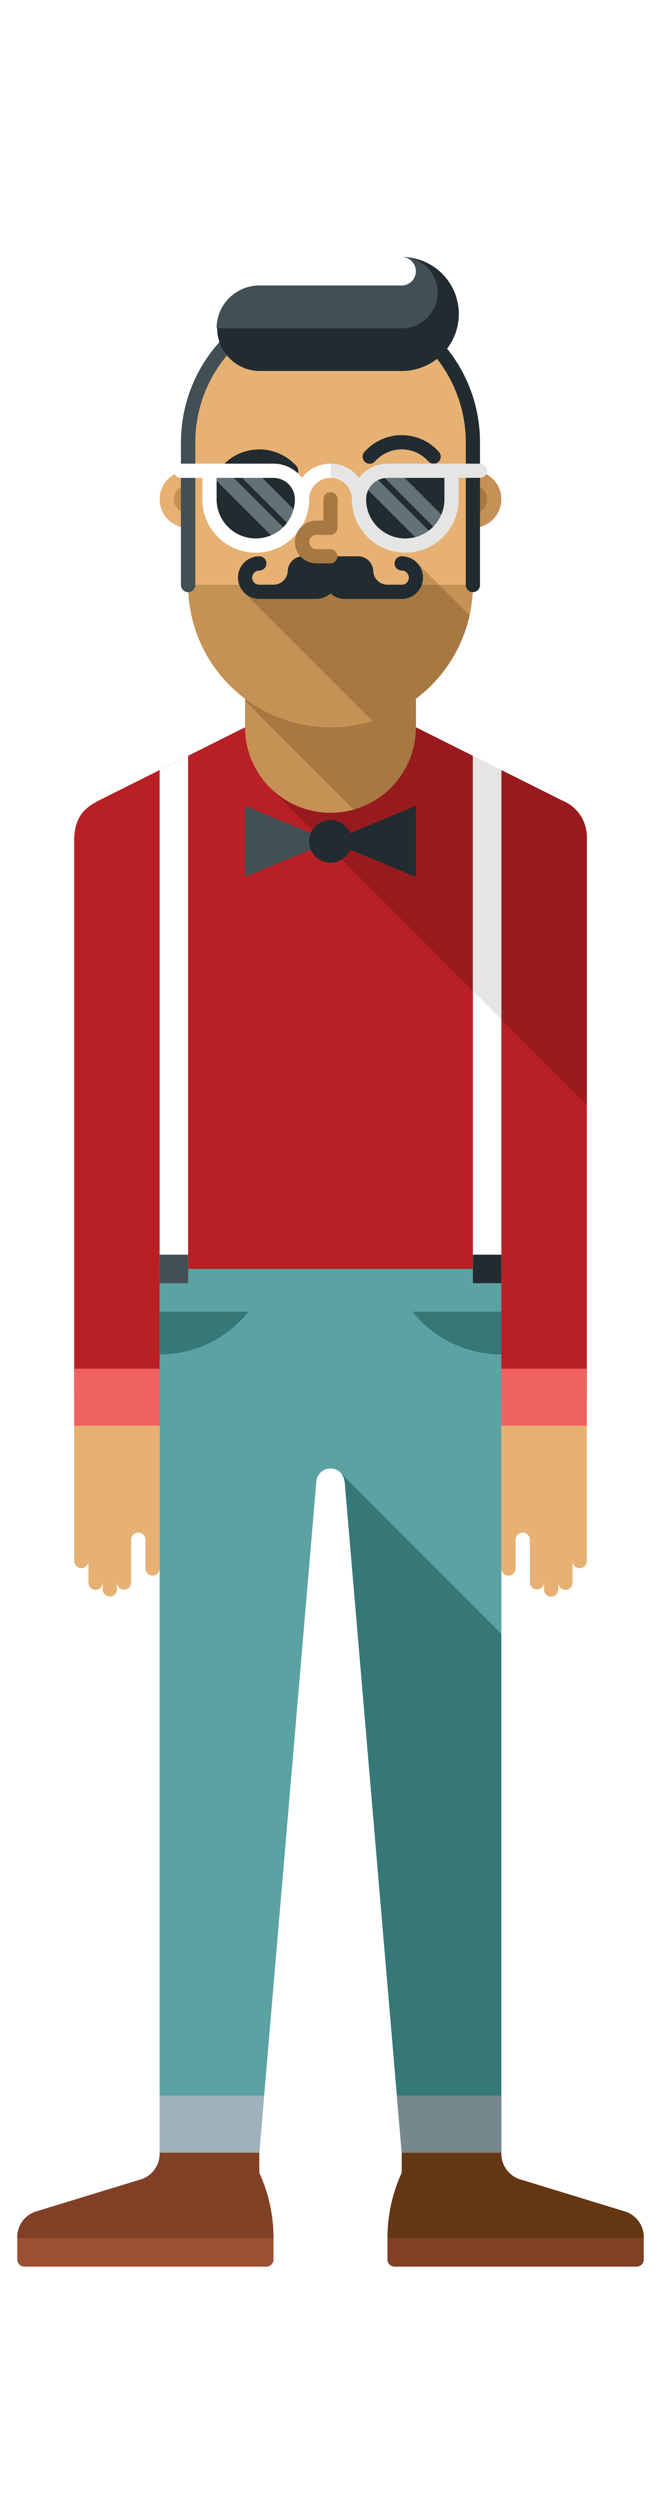 <svg id="132673bb-986e-4a10-9741-18be91313bfa" data-name="6838c3e1-efa4-4623-9be6-c272a445ec4c" xmlns="http://www.w3.org/2000/svg" viewBox="0 0 90 340.16">
    <defs>
        <style>
            .\30 32a8da4-d902-4a2c-8683-2e4f1dbb2d57,.b0af092b-069c-4244-96c0-08c3675ecfda{fill:none}.b0af092b-069c-4244-96c0-08c3675ecfda{clip-rule:evenodd}.f4fe20fa-1653-48eb-bf68-3529c3e243d9{clip-path:url(#c3adb365-dcd9-4885-94c0-7afea18e4986)}.bbfd4fde-643b-4d33-9264-3f9794c2c79d{fill:#5ba2a2}.\30 82e2141-7d1a-480c-8bf4-1f80e9164fd2{clip-path:url(#21a93e6d-0f6d-42e0-ba02-945cc58a1f5e)}.f4672806-bb1c-4a19-b751-081ca43f6f9f{fill:#9fb2b9}.\32 e84b66f-0d5d-49fc-8548-f24bd113f7a4{clip-path:url(#5d34f8e6-3760-44f6-ba78-fb5cd3c4f84b)}.a2c8be8a-c2a1-4d8c-b5ba-f868e4990378{fill:#367878}.d0dd6a25-e161-40e0-a93f-3023b7ff8817{clip-path:url(#47647581-2036-4bbd-bcba-787e6469a5e5)}.b0f5b4ed-8437-481f-bda4-4b137058e6e2{fill:#77878e}.\33 069af32-d557-4191-bac5-1e8da109595a{clip-path:url(#f815e657-a6dc-4997-afe6-d88f26c5a8df)}.\33 164dac2-dd43-491c-9693-626fd44ab3ec{fill:#e7b174}.\35 dd4a6ba-c01c-4c90-9237-b2cd496faf98{clip-path:url(#74859c29-9080-48f6-86fe-229d6a6fc114)}.e45cd626-c499-4829-befd-ae859d0e54f6{clip-path:url(#732d026b-b191-4e4e-983b-83fd3e2bc07d)}.\32 d7b2773-1d39-4da7-a8c0-f07cae9a8a86{fill:#9d5031}.bb6ec9f7-3e26-4320-bbc8-a61f08c1c602{clip-path:url(#f8abdf46-1184-4fdc-a30f-a511b0b3b0bf)}.\36 403d4a1-5143-41e5-9b29-3fe412f9e3ab{fill:#c69155}.\34 4833c9d-e6b7-4944-9069-f36a07da5b08{clip-path:url(#ec2c4451-a438-4c91-b6ee-944642d1d2c1)}.\34 60dffd9-845a-4646-88d6-4ff16613519e{fill:#a77841}.\39 cd50e62-1da9-45c2-bfc8-e7ded1e58f10{clip-path:url(#caaa9c28-6ccb-449d-a9a2-fd9e00c46c20)}.\31 8ae20ee-fb61-4de1-ac27-d8a0ad0456cf{fill:#b82025}.\36 4ddf275-cd3a-485c-8274-f0f05a73aa2d{clip-path:url(#daf539be-794e-4298-beb1-76fdad0d06c5)}.\30 0b8f95f-2847-4c8e-9fba-a56cfe242434{fill:#971b1e}.\38 9ec28f7-c633-482b-b115-7ae2cdb95e7f{clip-path:url(#703058e9-a83d-4f68-9e59-519e66347dba)}.\31 fe04833-adb1-40b0-a865-aaffe3255cc7{fill:#fff}.\32 d86e742-a63a-4971-852b-14b57502357d{clip-path:url(#9240cde8-3788-4c82-a208-0baff7381e15)}.b4a8a4ef-4363-4a52-bad1-16186789df1e{clip-path:url(#5cae33cc-5636-4673-b5c6-daf22ee0c377)}.\37 203c3d6-b019-42a9-b69b-7d7d0f55508b{clip-path:url(#a9016dbf-e1b0-4295-9b1a-21e77b61925a)}.\34 c23f419-f7ce-4d33-8a3b-847c9820b033{clip-path:url(#8a7101ed-78bf-4d4e-9ef7-e1abd5bdd3df)}.\39 d6da3c7-d0de-46e1-94fe-8318b4f2b4d9{clip-path:url(#86a7c6b3-26b1-476b-a7ba-4e8e7c2c80b3)}.a6c278cb-f2fd-4b67-8091-649ab25ff4bb{clip-path:url(#dbbd860f-1d20-4070-92e0-8ddd07a6bbe3)}.f7b2edd3-9c6a-4d6e-a206-fe0b4e5dee3e{clip-path:url(#dc8de803-4964-4843-af20-5fb3cc8b525b)}.\35 41150d1-78fb-4044-b1d3-fb6b3caad8e0{clip-path:url(#b0786c06-3df8-4261-a7e4-ddbaaa9fffe6)}.ec2bc1e4-cb11-454f-a9f9-39fedff6b663{clip-path:url(#0e1573c9-1557-483e-bf46-3786cfc54270)}.\30 0ba05f4-0463-4155-9de1-629f30b94eab{clip-path:url(#4a9d956e-dabe-49a7-bc16-f61b1d6b30d5)}.de7becc2-95ae-4f4e-a41b-48e537fa128e{fill:#222c30}.\36 03fb9a0-44e6-416c-b4c5-bdec0bb15836{clip-path:url(#11762351-2b82-484f-8bc7-14d007060161)}.c5a05866-67af-4266-8407-16c242d92675{clip-path:url(#c5353a76-0f62-4115-96a9-3970f529d81b)}.\36 75cae1e-bbd0-4828-b5ec-cb6586d68096{clip-path:url(#03a761f7-e710-4d8d-a409-bff5915b10dd)}.a32e4f3d-43be-4c40-85ee-d82d21112ba0{clip-path:url(#effb1418-8cdd-4eb4-b659-6b8801d6174f)}.\36 ca39877-01cf-47ee-adf3-b010c74cb918{clip-path:url(#0236a167-2b45-4d34-99f6-a260cc39d49d)}.bcaa5204-c7e6-4892-9441-e1d7a362bd9d{clip-path:url(#ba430c71-0f00-4ff4-a3a8-1705349c82ec)}.c0f7a387-083b-4888-8db9-a6268e78d5e0{clip-path:url(#c61ea9d4-265d-45fb-8d0e-6abd569ec04c)}.b7ddf292-4b1e-42ff-b47c-28c31b263887{clip-path:url(#75900ef8-5f41-466c-8f19-4a1ff07b72dd)}.a0c4c6e1-ab17-430a-9079-7d6c3116ef86{fill:#424f55}.\34 258a180-3a8f-40f2-b5a2-584350e366d1{clip-path:url(#1333e32d-8c65-490a-9ab0-5e67315e3d50)}.\34 71701ca-bd47-4bba-a013-02bbf504b7a8{clip-path:url(#27c2dea8-128b-47b4-93bf-49e2838643c6)}.\32 ac5472b-f329-481e-be6f-13b778a02a2c{fill:#647278}.\32 38a6de4-d9b2-433d-98a3-f944b3d8ee75{clip-path:url(#748a2f70-af85-4c29-85dd-131f090ad1ea)}.\37 15b43d0-b822-465c-b22c-42372c14462b{clip-path:url(#8898dc18-42a9-4cc1-9edb-249de8b7cf6a)}.\32 05f27eb-71a3-4a9d-a2ab-467e6d5a31d2{clip-path:url(#b4497ac9-78a0-4a91-be33-a7105020d7ab)}.b9279307-0355-4647-93de-e46df99de133{fill:#e5e5e4}.\33 fe96872-2926-46d3-80a9-f37e0a24e5a2{clip-path:url(#b6077fbd-2d3b-4b3e-a6b7-fee0e13a8883)}.\35 4ae4f8a-2d05-4de1-91c7-4dd09ed54458{clip-path:url(#6daa669b-c218-4255-986c-c28da260e7f5)}.\31 2166f0f-d1de-446b-993f-01837fd746d7{clip-path:url(#0dcbd581-a824-4983-89f9-0254160ef8f5)}.\39 6793de7-0ffa-497b-bf01-1fe81e9f92f4{clip-path:url(#d894b124-f3f6-4f4e-a26c-ea0a6269f5ad)}.\39 3b06ac9-b31c-41e6-a2c4-258bb081cea7{clip-path:url(#63c316d2-39cf-4926-9807-5591820f0245)}.d2ed07b1-5bcb-4d96-a1d9-16aa0df2ff36{clip-path:url(#239d1c79-aea7-4eaa-a781-e48ad5482556)}.\30 4ef7a56-51dc-408f-aee7-94bf9cc349f3{clip-path:url(#78baad56-9973-467a-830f-db2819ada844)}.fdb4565b-e628-4807-8065-f70e2b0b81f5{clip-path:url(#e2361508-d042-45a3-b4d3-d1c7c8866ad0)}.\36 08f0062-deee-4985-b07e-52a0e422dc4a{clip-path:url(#f713f4fb-fefe-46f1-87b6-7ac03aaf1536)}.\32 55a31c9-6f57-400c-9eea-65f5011950d2{clip-path:url(#782081f5-bfdb-4465-b5ec-fef56604ef0e)}.b852150a-8a51-45d0-a452-864838664d22{fill:#f06162}.ab1d7b8a-5a64-4e05-ac3e-8217f352a4dd{clip-path:url(#0ab92430-c79d-47ef-8d61-f59f7f3ed488)}.b4cf21aa-3f72-4dfc-a24d-4ea5d23d203a{clip-path:url(#ade1bdf5-e25f-434d-bc56-43b21dc9f3e2)}.\31 257ddb2-af7b-423e-ba4c-421f46151e16{clip-path:url(#68f299e0-2d1a-4522-9674-f06690e939f6)}.d04085a3-ae4a-4cd5-b850-31296de7488c{clip-path:url(#5604c441-04eb-4450-900a-edae44d66b14)}.\37 d71ea70-076e-42e7-8b84-a74dcfd1eba5{fill:#804026}.a91fe496-07cb-4ed0-bcb5-4974a183b898{clip-path:url(#a71eb0cd-b7a5-41fe-acbd-840a92c3c098)}.\36 26bf0ff-f5d2-46a2-ac6f-3302117b6546{clip-path:url(#65b58a9f-f130-4efb-8803-5ff169d514f8)}.\38 0eec552-3976-4c19-9625-3a2accaae1f3{fill:#653614}
        </style>
        <clipPath id="c3adb365-dcd9-4885-94c0-7afea18e4986">
            <path class="b0af092b-069c-4244-96c0-08c3675ecfda" d="M21.735 172.658h46.53v49.662l-21.326-20.573a1.939 1.939 0 1 0-3.878 0L35.306 292.9H21.735V172.658z"/>
        </clipPath>
        <clipPath id="21a93e6d-0f6d-42e0-ba02-945cc58a1f5e">
            <path class="b0af092b-069c-4244-96c0-08c3675ecfda" d="M35.966 285.141l-.661 7.757H21.736v-7.757h14.23z"/>
        </clipPath>
        <clipPath id="5d34f8e6-3760-44f6-ba78-fb5cd3c4f84b">
            <path class="b0af092b-069c-4244-96c0-08c3675ecfda" d="M68.264 222.32v70.58h-13.57l-7.755-91.15a2.271 2.271 0 0 0-.53-1.293z"/>
        </clipPath>
        <clipPath id="47647581-2036-4bbd-bcba-787e6469a5e5">
            <path class="b0af092b-069c-4244-96c0-08c3675ecfda" d="M68.264 285.141v7.757h-13.57l-.661-7.757h14.231z"/>
        </clipPath>
        <clipPath id="f815e657-a6dc-4997-afe6-d88f26c5a8df">
            <path class="b0af092b-069c-4244-96c0-08c3675ecfda" d="M21.735 213.384a.97.97 0 1 1-1.939 0V209.5a.969.969 0 1 0-1.938 0v5.819a.969.969 0 0 1-1.938.013v.957a.97.97 0 0 1-1.939 0v-.97a.97.97 0 1 1-1.939 0v-2.909a.969.969 0 0 1-1.938 0v-76.6h11.631v77.574z"/>
        </clipPath>
        <clipPath id="74859c29-9080-48f6-86fe-229d6a6fc114">
            <path class="b0af092b-069c-4244-96c0-08c3675ecfda" d="M68.264 213.384a.97.97 0 1 0 1.939 0V209.5a.969.969 0 1 1 1.938 0v5.819a.97.97 0 0 0 1.939.013v.957a.969.969 0 0 0 1.938 0v-.97a.97.97 0 1 0 1.939 0v-2.909a.969.969 0 0 0 1.938 0v-76.6H68.264v77.574z"/>
        </clipPath>
        <clipPath id="732d026b-b191-4e4e-983b-83fd3e2bc07d">
            <path class="b0af092b-069c-4244-96c0-08c3675ecfda" d="M2.348 304.532l19.388-3.878 15.509 3.878v2.91a.973.973 0 0 1-.97.97H3.316a.973.973 0 0 1-.968-.97v-2.91z"/>
        </clipPath>
        <clipPath id="f8abdf46-1184-4fdc-a30f-a511b0b3b0bf">
            <path class="032a8da4-d902-4a2c-8683-2e4f1dbb2d57" d="M33.368 87.327h23.265v27.152H33.368z"/>
        </clipPath>
        <clipPath id="ec2c4451-a438-4c91-b6ee-944642d1d2c1">
            <path class="b0af092b-069c-4244-96c0-08c3675ecfda" d="M33.367 87.327h23.266v27.151h-4.154L33.367 95.36v-8.033z"/>
        </clipPath>
        <clipPath id="caaa9c28-6ccb-449d-a9a2-fd9e00c46c20">
            <path class="b0af092b-069c-4244-96c0-08c3675ecfda" d="M10.1 114.478v-.355l.007-.171c0-.056.006-.113.01-.168l.013-.163.015-.16c0-.053.011-.1.018-.157l.02-.15c.006-.05.016-.1.024-.149s.016-.1.025-.144l.028-.141.03-.138c.011-.045.021-.09.033-.134l.035-.13.036-.128c.012-.043.026-.083.04-.123s.026-.081.041-.121.027-.079.043-.118.03-.078.046-.114.031-.075.046-.113.033-.074.05-.109l.051-.105c.017-.035.035-.07.054-.1s.035-.066.054-.1l.056-.1c.02-.031.039-.064.059-.1L11 110.9c.02-.031.041-.06.063-.09s.041-.059.063-.088.043-.058.065-.085l.066-.084.068-.081c.023-.026.046-.053.07-.078l.07-.076.071-.075.074-.073.074-.071.076-.069c.026-.023.05-.045.076-.066s.051-.045.078-.066.051-.043.079-.064l.079-.063.08-.06.081-.06.083-.058.083-.056.085-.056.084-.054.085-.054.086-.053.086-.051.086-.05.088-.05.089-.049.086-.048.089-.048.089-.048.089-.045.089-.046.089-.046.09-.045.09-.045.089-.045.09-.045 19.388-9.7a11.632 11.632 0 1 0 23.264 0l19.388 9.7.089.045.09.045.09.045.179.091A5.363 5.363 0 0 1 79.9 114.3v75.814H68.265v-17.456h-46.53v17.454H10.1v-75.634z"/>
        </clipPath>
        <clipPath id="daf539be-794e-4298-beb1-76fdad0d06c5">
            <path class="b0af092b-069c-4244-96c0-08c3675ecfda" d="M45 110.6a11.635 11.635 0 0 0 11.632-11.637l19.386 9.7c1.911.955 3.879 1.94 3.879 5.819v35.849L36.774 107.19A11.592 11.592 0 0 0 45 110.6"/>
        </clipPath>
        <clipPath id="703058e9-a83d-4f68-9e59-519e66347dba">
            <path class="b0af092b-069c-4244-96c0-08c3675ecfda" d="M21.735 104.781l3.878-1.939v69.816h-3.878v-67.877z"/>
        </clipPath>
        <clipPath id="9240cde8-3788-4c82-a208-0baff7381e15">
            <path class="b0af092b-069c-4244-96c0-08c3675ecfda" d="M64.387 102.841l3.878 1.939v67.878h-3.878v-69.817z"/>
        </clipPath>
        <clipPath id="5cae33cc-5636-4673-b5c6-daf22ee0c377">
            <path class="b0af092b-069c-4244-96c0-08c3675ecfda" d="M64.387 64.054a3.879 3.879 0 1 0 3.878 3.879 3.879 3.879 0 0 0-3.878-3.879"/>
        </clipPath>
        <clipPath id="a9016dbf-e1b0-4295-9b1a-21e77b61925a">
            <path class="b0af092b-069c-4244-96c0-08c3675ecfda" d="M64.387 65.993a1.939 1.939 0 1 0 1.938 1.94 1.94 1.94 0 0 0-1.938-1.94"/>
        </clipPath>
        <clipPath id="8a7101ed-78bf-4d4e-9ef7-e1abd5bdd3df">
            <path class="b0af092b-069c-4244-96c0-08c3675ecfda" d="M25.613 64.054a3.879 3.879 0 1 0 3.878 3.879 3.878 3.878 0 0 0-3.878-3.879"/>
        </clipPath>
        <clipPath id="86a7c6b3-26b1-476b-a7ba-4e8e7c2c80b3">
            <path class="b0af092b-069c-4244-96c0-08c3675ecfda" d="M25.613 65.993a1.939 1.939 0 1 0 1.938 1.94 1.939 1.939 0 0 0-1.938-1.94"/>
        </clipPath>
        <clipPath id="dbbd860f-1d20-4070-92e0-8ddd07a6bbe3">
            <path class="b0af092b-069c-4244-96c0-08c3675ecfda" d="M45 40.782a19.448 19.448 0 0 1 19.387 19.394v19.393a19.387 19.387 0 1 1-38.774 0V60.176A19.447 19.447 0 0 1 45 40.782"/>
        </clipPath>
        <clipPath id="dc8de803-4964-4843-af20-5fb3cc8b525b">
            <path class="b0af092b-069c-4244-96c0-08c3675ecfda" d="M63.934 83.73A19.524 19.524 0 0 1 50.7 98.1L33.248 80.647l4-.509 18.609.012.891-3.606z"/>
        </clipPath>
        <clipPath id="b0786c06-3df8-4261-a7e4-ddbaaa9fffe6">
            <path class="b0af092b-069c-4244-96c0-08c3675ecfda" d="M64.387 79.569a19.387 19.387 0 1 1-38.774 0h38.774z"/>
        </clipPath>
        <clipPath id="0e1573c9-1557-483e-bf46-3786cfc54270">
            <path class="b0af092b-069c-4244-96c0-08c3675ecfda" d="M63.934 83.73A19.524 19.524 0 0 1 50.7 98.1L33.248 80.647l4-.509 18.609.012.143-.58h3.772z"/>
        </clipPath>
        <clipPath id="4a9d956e-dabe-49a7-bc16-f61b1d6b30d5">
            <path class="b0af092b-069c-4244-96c0-08c3675ecfda" d="M35.306 75.691a.969.969 0 1 1 0 1.939.966.966 0 0 0-.968.97.948.948 0 0 0 .96.957h1.947a1.944 1.944 0 0 0 1.939-1.933 2.074 2.074 0 0 1 1.933-1.932h7.766a2.075 2.075 0 0 1 1.933 1.932 1.943 1.943 0 0 0 1.938 1.933H54.7a.949.949 0 0 0 .961-.957.967.967 0 0 0-.968-.97.969.969 0 1 1 0-1.939 2.9 2.9 0 1 1 .007 5.8h-7.763A2.911 2.911 0 0 1 45 80.755a2.908 2.908 0 0 1-1.938.735h-7.764a2.9 2.9 0 1 1 .009-5.8"/>
        </clipPath>
        <clipPath id="11762351-2b82-484f-8bc7-14d007060161">
            <path class="b0af092b-069c-4244-96c0-08c3675ecfda" d="M35.306 64.054a3.879 3.879 0 1 1-3.878 3.879 3.879 3.879 0 0 1 3.878-3.879"/>
        </clipPath>
        <clipPath id="c5353a76-0f62-4115-96a9-3970f529d81b">
            <path class="b0af092b-069c-4244-96c0-08c3675ecfda" d="M54.694 64.054a3.879 3.879 0 1 1-3.878 3.879 3.878 3.878 0 0 1 3.878-3.879"/>
        </clipPath>
        <clipPath id="03a761f7-e710-4d8d-a409-bff5915b10dd">
            <path class="b0af092b-069c-4244-96c0-08c3675ecfda" d="M35.306 65.993a1.939 1.939 0 1 1-1.938 1.94 1.94 1.94 0 0 1 1.938-1.94"/>
        </clipPath>
        <clipPath id="effb1418-8cdd-4eb4-b659-6b8801d6174f">
            <path class="b0af092b-069c-4244-96c0-08c3675ecfda" d="M54.694 65.993a1.939 1.939 0 1 1-1.938 1.94 1.939 1.939 0 0 1 1.938-1.94"/>
        </clipPath>
        <clipPath id="0236a167-2b45-4d34-99f6-a260cc39d49d">
            <path class="b0af092b-069c-4244-96c0-08c3675ecfda" d="M33.367 66.963a.969.969 0 1 1-.97.97.97.97 0 0 1 .97-.97"/>
        </clipPath>
        <clipPath id="ba430c71-0f00-4ff4-a3a8-1705349c82ec">
            <path class="b0af092b-069c-4244-96c0-08c3675ecfda" d="M52.755 66.963a.969.969 0 1 1-.97.97.969.969 0 0 1 .97-.97"/>
        </clipPath>
        <clipPath id="c61ea9d4-265d-45fb-8d0e-6abd569ec04c">
            <path class="b0af092b-069c-4244-96c0-08c3675ecfda" d="M26.582 79.569a.97.97 0 1 1-1.939 0V60.176a20.357 20.357 0 0 1 40.714 0v19.393a.97.97 0 1 1-1.939 0V60.176a18.417 18.417 0 0 0-36.835 0v19.393z"/>
        </clipPath>
        <clipPath id="75900ef8-5f41-466c-8f19-4a1ff07b72dd">
            <path class="b0af092b-069c-4244-96c0-08c3675ecfda" d="M26.582 79.569a.97.97 0 1 1-1.939 0V60.176A20.419 20.419 0 0 1 45 39.812v1.94a18.477 18.477 0 0 0-18.418 18.424v19.393z"/>
        </clipPath>
        <clipPath id="1333e32d-8c65-490a-9ab0-5e67315e3d50">
            <path class="b0af092b-069c-4244-96c0-08c3675ecfda" d="M37.245 64.054a3.888 3.888 0 0 1 3.876 3.879 6.3 6.3 0 1 1-12.6 0v-3.879h8.725zm15.509 0h8.725v3.879a6.3 6.3 0 1 1-12.6 0 3.89 3.89 0 0 1 3.875-3.879z"/>
        </clipPath>
        <clipPath id="27c2dea8-128b-47b4-93bf-49e2838643c6">
            <path class="b0af092b-069c-4244-96c0-08c3675ecfda" d="M40.752 70.069a6.345 6.345 0 0 1-.98 1.764L32 64.054h2.743zm-1.518 2.362a6.316 6.316 0 0 1-1.6 1.143l-9.114-9.118v-.4h2.341zm14.892-8.377l6.69 6.692a6.353 6.353 0 0 1-1.142 1.6l-8.1-8.107a3.868 3.868 0 0 1 1.185-.187h1.371zm-3.338.541l8.288 8.29a6.33 6.33 0 0 1-1.763.98l-7.9-7.9a3.915 3.915 0 0 1 1.375-1.37z"/>
        </clipPath>
        <clipPath id="748a2f70-af85-4c29-85dd-131f090ad1ea">
            <path class="b0af092b-069c-4244-96c0-08c3675ecfda" d="M40.36 63.411a.966.966 0 1 1-1.439 1.289 4.858 4.858 0 0 0-7.231 0 .966.966 0 0 1-1.439-1.288 6.771 6.771 0 0 1 10.109 0"/>
        </clipPath>
        <clipPath id="8898dc18-42a9-4cc1-9edb-249de8b7cf6a">
            <path class="b0af092b-069c-4244-96c0-08c3675ecfda" d="M59.748 61.471a.966.966 0 1 1-1.439 1.288 4.858 4.858 0 0 0-7.231 0 .966.966 0 1 1-1.439-1.288 6.773 6.773 0 0 1 10.109 0"/>
        </clipPath>
        <clipPath id="b4497ac9-78a0-4a91-be33-a7105020d7ab">
            <path class="b0af092b-069c-4244-96c0-08c3675ecfda" d="M52.755 65.024a2.919 2.919 0 0 0-2.908 2.909 5.331 5.331 0 1 0 10.663 0v-2.909h-7.755zm-7.755 0l-.968-.97.968-.969a4.836 4.836 0 0 1 3.88 1.941 4.844 4.844 0 0 1 3.875-1.939h12.6a.966.966 0 0 1 0 1.932h-2.906v2.913a7.27 7.27 0 1 1-14.541 0A2.909 2.909 0 0 0 45 65.024z"/>
        </clipPath>
        <clipPath id="b6077fbd-2d3b-4b3e-a6b7-fee0e13a8883">
            <path class="b0af092b-069c-4244-96c0-08c3675ecfda" d="M45 65.024a2.908 2.908 0 0 0-2.908 2.909 7.27 7.27 0 1 1-14.541 0V65.02h-2.908a.966.966 0 0 1 0-1.932h12.6a4.844 4.844 0 0 1 3.875 1.939A4.836 4.836 0 0 1 45 63.085v1.939zm-7.755 0H29.49v2.909a5.331 5.331 0 1 0 10.663 0 2.919 2.919 0 0 0-2.908-2.909z"/>
        </clipPath>
        <clipPath id="6daa669b-c218-4255-986c-c28da260e7f5">
            <path class="b0af092b-069c-4244-96c0-08c3675ecfda" d="M44.034 67.933a.965.965 0 1 1 1.931 0v3.878a.968.968 0 0 1-.965.97h-1.939a.972.972 0 0 0 0 1.944H45a.966.966 0 0 1 0 1.931h-1.939a2.909 2.909 0 0 1 0-5.818h.973v-2.905z"/>
        </clipPath>
        <clipPath id="0dcbd581-a824-4983-89f9-0254160ef8f5">
            <path class="b0af092b-069c-4244-96c0-08c3675ecfda" d="M54.694 50.48a7.757 7.757 0 0 0 .05-15.514 1.939 1.939 0 0 1-.05 3.878H35.306a5.818 5.818 0 0 0 0 11.635h19.388z"/>
        </clipPath>
        <clipPath id="d894b124-f3f6-4f4e-a26c-ea0a6269f5ad">
            <path class="b0af092b-069c-4244-96c0-08c3675ecfda" d="M54.913 34.969h-.169a1.94 1.94 0 0 1-.05 3.879H35.306a5.817 5.817 0 0 0-5.816 5.818h25.254a4.848 4.848 0 0 0 .169-9.693"/>
        </clipPath>
        <clipPath id="63c316d2-39cf-4926-9807-5591820f0245">
            <path class="b0af092b-069c-4244-96c0-08c3675ecfda" d="M33.367 119.326L45 114.478l-11.633-4.849v9.697z"/>
        </clipPath>
        <clipPath id="239d1c79-aea7-4eaa-a781-e48ad5482556">
            <path class="b0af092b-069c-4244-96c0-08c3675ecfda" d="M56.632 119.326L45 114.478l11.632-4.849v9.697z"/>
        </clipPath>
        <clipPath id="78baad56-9973-467a-830f-db2819ada844">
            <path class="b0af092b-069c-4244-96c0-08c3675ecfda" d="M45 111.568a2.909 2.909 0 1 0 2.909 2.91 2.908 2.908 0 0 0-2.909-2.91"/>
        </clipPath>
        <clipPath id="e2361508-d042-45a3-b4d3-d1c7c8866ad0">
            <path class="b0af092b-069c-4244-96c0-08c3675ecfda" d="M64.387 102.841l3.878 1.939-.002 33.91-3.876-3.878v-31.971z"/>
        </clipPath>
        <clipPath id="f713f4fb-fefe-46f1-87b6-7ac03aaf1536">
            <path class="b0af092b-069c-4244-96c0-08c3675ecfda" d="M33.842 178.475a15.481 15.481 0 0 1-12.107 5.818v-5.818h12.107zm22.316 0a15.481 15.481 0 0 0 12.107 5.818v-5.818H56.157z"/>
        </clipPath>
        <clipPath id="782081f5-bfdb-4465-b5ec-fef56604ef0e">
            <path class="032a8da4-d902-4a2c-8683-2e4f1dbb2d57" d="M10.103 186.233h11.633v7.758H10.103z"/>
        </clipPath>
        <clipPath id="0ab92430-c79d-47ef-8d61-f59f7f3ed488">
            <path class="032a8da4-d902-4a2c-8683-2e4f1dbb2d57" d="M68.265 186.233h11.633v7.758H68.265z"/>
        </clipPath>
        <clipPath id="ade1bdf5-e25f-434d-bc56-43b21dc9f3e2">
            <path class="032a8da4-d902-4a2c-8683-2e4f1dbb2d57" d="M21.735 170.719h3.878v3.879h-3.878z"/>
        </clipPath>
        <clipPath id="68f299e0-2d1a-4522-9674-f06690e939f6">
            <path class="032a8da4-d902-4a2c-8683-2e4f1dbb2d57" d="M64.387 170.719h3.878v3.879h-3.878z"/>
        </clipPath>
        <clipPath id="5604c441-04eb-4450-900a-edae44d66b14">
            <path class="b0af092b-069c-4244-96c0-08c3675ecfda" d="M35.305 295.636a21.249 21.249 0 0 1 1.939 8.9H2.348a3.67 3.67 0 0 1 2.387-3.581l14.616-4.473a3.67 3.67 0 0 0 2.384-3.58h13.57v2.737z"/>
        </clipPath>
        <clipPath id="a71eb0cd-b7a5-41fe-acbd-840a92c3c098">
            <path class="b0af092b-069c-4244-96c0-08c3675ecfda" d="M87.652 304.532l-19.388-3.878-15.51 3.878v2.91a.974.974 0 0 0 .97.97h32.958a.973.973 0 0 0 .97-.97v-2.91z"/>
        </clipPath>
        <clipPath id="65b58a9f-f130-4efb-8803-5ff169d514f8">
            <path class="b0af092b-069c-4244-96c0-08c3675ecfda" d="M54.694 295.636a21.249 21.249 0 0 0-1.939 8.9h34.9a3.673 3.673 0 0 0-2.389-3.581l-14.616-4.473a3.67 3.67 0 0 1-2.384-3.58H54.694v2.737z"/>
        </clipPath>
    </defs>
    <title>
        people-originals
    </title>
    <path class="f4fe20fa-1653-48eb-bf68-3529c3e243d9 bbfd4fde-643b-4d33-9264-3f9794c2c79d" d="M17.121 168.044h55.757v129.467H17.121z"/>
    <path class="082e2141-7d1a-480c-8bf4-1f80e9164fd2 f4672806-bb1c-4a19-b751-081ca43f6f9f" d="M17.122 280.527H40.58v16.985H17.122z"/>
    <path class="2e84b66f-0d5d-49fc-8548-f24bd113f7a4 a2c8be8a-c2a1-4d8c-b5ba-f868e4990378" d="M41.794 195.842h31.084v101.671H41.794z"/>
    <path class="d0dd6a25-e161-40e0-a93f-3023b7ff8817 b0f5b4ed-8437-481f-bda4-4b137058e6e2" d="M49.419 280.527h23.459v16.985H49.419z"/>
    <path class="3069af32-d557-4191-bac5-1e8da109595a 3164dac2-dd43-491c-9693-626fd44ab3ec" d="M5.489 131.196h20.86v90.68H5.489z"/>
    <path class="5dd4a6ba-c01c-4c90-9237-b2cd496faf98 3164dac2-dd43-491c-9693-626fd44ab3ec" d="M63.65 131.196h20.86v90.68H63.65z"/>
    <path class="e45cd626-c499-4829-befd-ae859d0e54f6 2d7b2773-1d39-4da7-a8c0-f07cae9a8a86" d="M-2.266 296.041h44.125v16.985H-2.266z"/>
    <path class="bb6ec9f7-3e26-4320-bbc8-a61f08c1c602 6403d4a1-5143-41e5-9b29-3fe412f9e3ab" d="M28.754 82.713h32.493v36.379H28.754z"/>
    <path class="44833c9d-e6b7-4944-9069-f36a07da5b08 460dffd9-845a-4646-88d6-4ff16613519e" d="M28.754 82.713h32.493v36.379H28.754z"/>
    <path class="9cd50e62-1da9-45c2-bfc8-e7ded1e58f10 18ae20ee-fb61-4de1-ac27-d8a0ad0456cf" d="M5.489 94.349h79.023v100.377H5.489z"/>
    <path class="64ddf275-cd3a-485c-8274-f0f05a73aa2d 00b8f95f-2847-4c8e-9fba-a56cfe242434" d="M32.16 94.349h52.351v60.592H32.16z"/>
    <path class="89ec28f7-c633-482b-b115-7ae2cdb95e7f 1fe04833-adb1-40b0-a865-aaffe3255cc7" d="M17.121 98.228h13.105v79.044H17.121z"/>
    <path class="2d86e742-a63a-4971-852b-14b57502357d 1fe04833-adb1-40b0-a865-aaffe3255cc7" d="M59.773 98.227h13.105v79.045H59.773z"/>
    <path class="b4a8a4ef-4363-4a52-bad1-16186789df1e 6403d4a1-5143-41e5-9b29-3fe412f9e3ab" d="M55.896 59.44h16.983v16.985H55.896z"/>
    <path class="7203c3d6-b019-42a9-b69b-7d7d0f55508b 460dffd9-845a-4646-88d6-4ff16613519e" d="M57.835 61.38h13.104v13.107H57.835z"/>
    <path class="4c23f419-f7ce-4d33-8a3b-847c9820b033 3164dac2-dd43-491c-9693-626fd44ab3ec" d="M17.121 59.44h16.983v16.985H17.121z"/>
    <path class="9d6da3c7-d0de-46e1-94fe-8318b4f2b4d9 6403d4a1-5143-41e5-9b29-3fe412f9e3ab" d="M19.061 61.38h13.104v13.107H19.061z"/>
    <path class="a6c278cb-f2fd-4b67-8091-649ab25ff4bb 3164dac2-dd43-491c-9693-626fd44ab3ec" d="M20.999 36.169h48.002v67.407H20.999z"/>
    <path class="f7b2edd3-9c6a-4d6e-a206-fe0b4e5dee3e 6403d4a1-5143-41e5-9b29-3fe412f9e3ab" d="M28.635 71.931h39.913v30.786H28.635z"/>
    <path class="541150d1-78fb-4044-b1d3-fb6b3caad8e0 6403d4a1-5143-41e5-9b29-3fe412f9e3ab" d="M20.999 74.956h48.002v28.621H20.999z"/>
    <path class="ec2bc1e4-cb11-454f-a9f9-39fedff6b663 460dffd9-845a-4646-88d6-4ff16613519e" d="M28.635 74.956h39.913v27.761H28.635z"/>
    <path class="00ba05f4-0463-4155-9de1-629f30b94eab de7becc2-95ae-4f4e-a41b-48e537fa128e" d="M27.784 71.077h34.431v15.03H27.784z"/>
    <path class="603fb9a0-44e6-416c-b4c5-bdec0bb15836 1fe04833-adb1-40b0-a865-aaffe3255cc7" d="M26.815 59.44h16.983v16.985H26.815z"/>
    <path class="c5a05866-67af-4266-8407-16c242d92675 1fe04833-adb1-40b0-a865-aaffe3255cc7" d="M46.202 59.44h16.983v16.987H46.202z"/>
    <path class="675cae1e-bbd0-4828-b5ec-cb6586d68096 a2c8be8a-c2a1-4d8c-b5ba-f868e4990378" d="M28.754 61.38h13.104v13.107H28.754z"/>
    <path class="a32e4f3d-43be-4c40-85ee-d82d21112ba0 a2c8be8a-c2a1-4d8c-b5ba-f868e4990378" d="M48.142 61.38h13.104v13.107H48.142z"/>
    <path class="6ca39877-01cf-47ee-adf3-b010c74cb918 1fe04833-adb1-40b0-a865-aaffe3255cc7" d="M27.784 62.35h11.167v11.167H27.784z"/>
    <path class="bcaa5204-c7e6-4892-9441-e1d7a362bd9d 1fe04833-adb1-40b0-a865-aaffe3255cc7" d="M47.171 62.35h11.166v11.167H47.171z"/>
    <path class="c0f7a387-083b-4888-8db9-a6268e78d5e0 de7becc2-95ae-4f4e-a41b-48e537fa128e" d="M20.029 35.198H69.97v49.955H20.029z"/>
    <path class="b7ddf292-4b1e-42ff-b47c-28c31b263887 a0c4c6e1-ab17-430a-9079-7d6c3116ef86" d="M20.029 35.198h29.584v49.955H20.029z"/>
    <path class="4258a180-3a8f-40f2-b5a2-584350e366d1 de7becc2-95ae-4f4e-a41b-48e537fa128e" d="M23.907 59.44h42.186v19.41H23.907z"/>
    <path class="471701ca-bd47-4bba-a013-02bbf504b7a8 2ac5472b-f329-481e-be6f-13b778a02a2c" d="M23.906 59.44h41.525v19.038H23.906z"/>
    <path class="238a6de4-d9b2-433d-98a3-f944b3d8ee75 de7becc2-95ae-4f4e-a41b-48e537fa128e" d="M25.392 56.531H45.22v13.103H25.392z"/>
    <path class="715b43d0-b822-465c-b22c-42372c14462b de7becc2-95ae-4f4e-a41b-48e537fa128e" d="M44.779 54.593h19.828v13.102H44.779z"/>
    <path class="205f27eb-71a3-4a9d-a2ab-467e6d5a31d2 b9279307-0355-4647-93de-e46df99de133" d="M39.417 58.472h31.518v21.349H39.417z"/>
    <path class="3fe96872-2926-46d3-80a9-f37e0a24e5a2 1fe04833-adb1-40b0-a865-aaffe3255cc7" d="M19.064 58.472h30.55v21.349h-30.55z"/>
    <path class="54ae4f8a-2d05-4de1-91c7-4dd09ed54458 460dffd9-845a-4646-88d6-4ff16613519e" d="M35.539 62.353h15.04v18.92h-15.04z"/>
    <path class="12166f0f-d1de-446b-993f-01837fd746d7 de7becc2-95ae-4f4e-a41b-48e537fa128e" d="M24.876 30.352h42.186v24.742H24.876z"/>
    <path class="96793de7-0ffa-497b-bf01-1fe81e9f92f4 a0c4c6e1-ab17-430a-9079-7d6c3116ef86" d="M24.876 30.351h39.327v18.924H24.876z"/>
    <path class="93b06ac9-b31c-41e6-a2c4-258bb081cea7 a0c4c6e1-ab17-430a-9079-7d6c3116ef86" d="M28.754 105.015h20.86v18.925h-20.86z"/>
    <path class="d2ed07b1-5bcb-4d96-a1d9-16aa0df2ff36 de7becc2-95ae-4f4e-a41b-48e537fa128e" d="M40.386 105.015h20.86v18.925h-20.86z"/>
    <path class="04ef7a56-51dc-408f-aee7-94bf9cc349f3 de7becc2-95ae-4f4e-a41b-48e537fa128e" d="M37.478 106.955h15.045V122H37.478z"/>
    <path class="fdb4565b-e628-4807-8065-f70e2b0b81f5 b9279307-0355-4647-93de-e46df99de133" d="M59.773 98.227h13.105v45.077H59.773z"/>
    <path class="608f0062-deee-4985-b07e-52a0e422dc4a a2c8be8a-c2a1-4d8c-b5ba-f868e4990378" d="M17.121 173.861h55.757v15.045H17.121z"/>
    <path class="255a31c9-6f57-400c-9eea-65f5011950d2 b852150a-8a51-45d0-a452-864838664d22" d="M5.489 181.619h20.86v16.985H5.489z"/>
    <path class="ab1d7b8a-5a64-4e05-ac3e-8217f352a4dd b852150a-8a51-45d0-a452-864838664d22" d="M63.651 181.619h20.86v16.985h-20.86z"/>
    <path class="b4cf21aa-3f72-4dfc-a24d-4ea5d23d203a a0c4c6e1-ab17-430a-9079-7d6c3116ef86" d="M17.121 166.105h13.105v13.107H17.121z"/>
    <path class="1257ddb2-af7b-423e-ba4c-421f46151e16 de7becc2-95ae-4f4e-a41b-48e537fa128e" d="M59.773 166.105h13.105v13.107H59.773z"/>
    <path class="d04085a3-ae4a-4cd5-b850-31296de7488c 7d71ea70-076e-42e7-8b84-a74dcfd1eba5" d="M-2.266 288.284h44.124v20.862H-2.266z"/>
    <path class="a91fe496-07cb-4ed0-bcb5-4974a183b898 7d71ea70-076e-42e7-8b84-a74dcfd1eba5" d="M48.14 296.041h44.126v16.985H48.14z"/>
    <path class="626bf0ff-f5d2-46a2-ac6f-3302117b6546 80eec552-3976-4c19-9625-3a2accaae1f3" d="M48.14 288.284h44.126v20.862H48.14z"/>
</svg>
